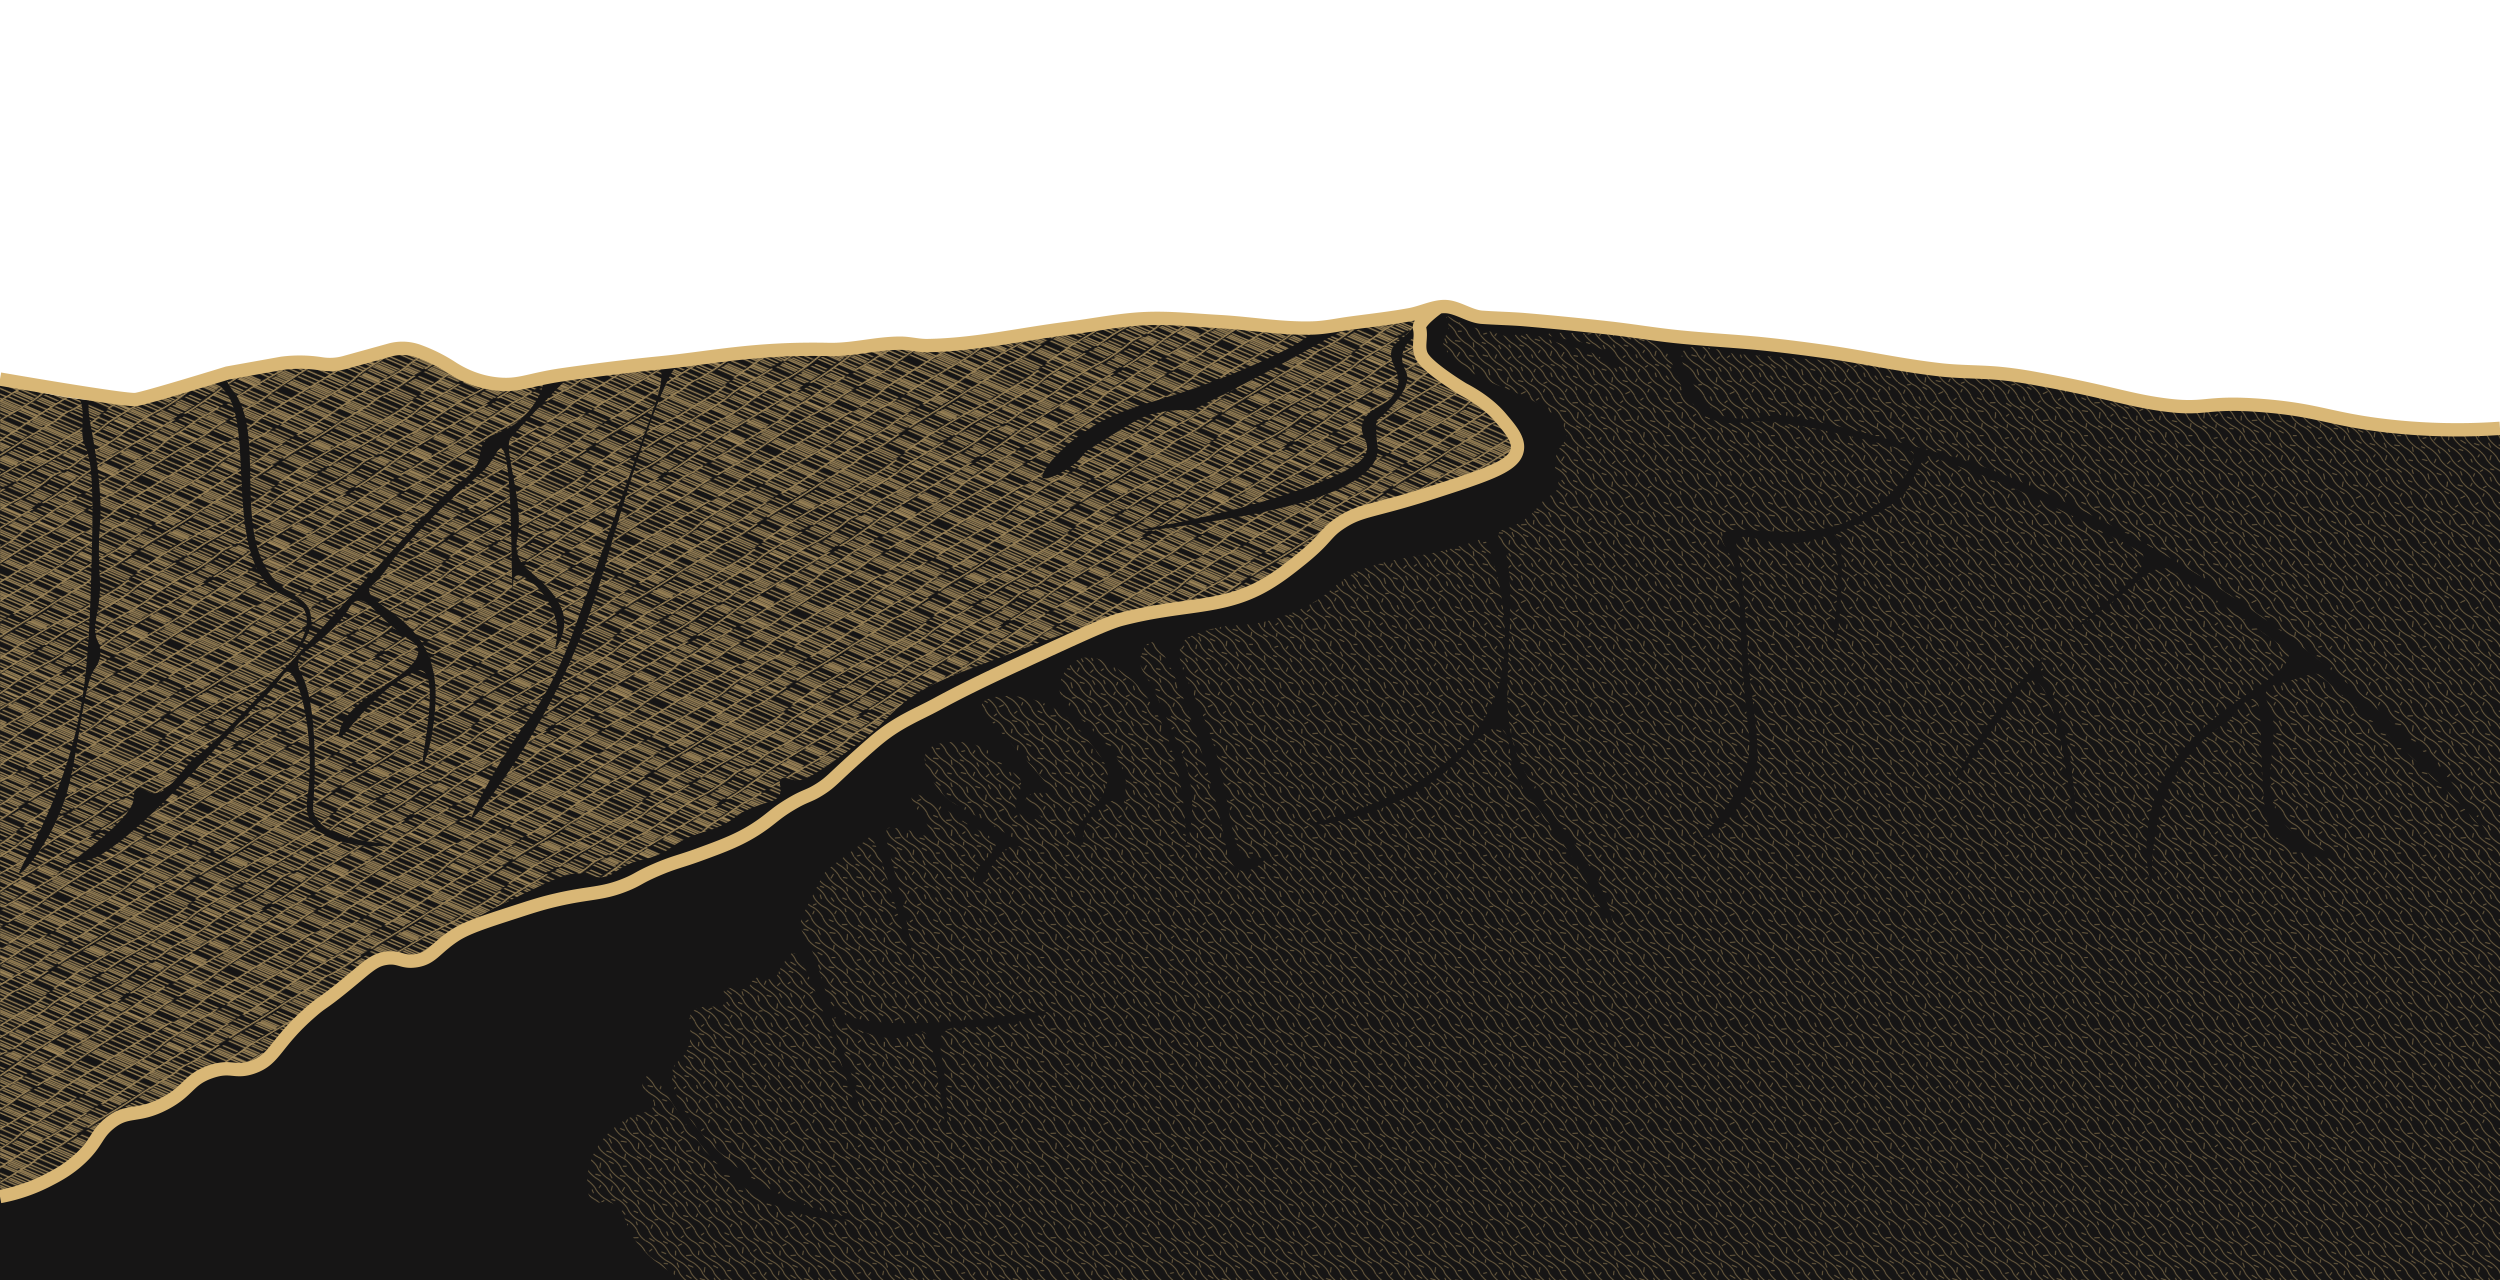 <svg xmlns="http://www.w3.org/2000/svg" width="3000" height="1536"><defs><clipPath id="a"><path class="a" d="M3000 1536H0V0h3000z"/></clipPath><clipPath id="d"><path class="a" d="M-3200 0h3000v1536h-3000z"/></clipPath><pattern id="b" data-name="New Pattern Swatch 4" width="166.82" height="166.82" patternTransform="matrix(.75 0 0 .75 23.13 474.89)" patternUnits="userSpaceOnUse"><path class="a" d="M0 0h166.82v166.82H0z"/><path d="M5.54 0a36.2 36.2 0 0 0 16.2 17.54C30.51 22 35.06 29.93 37.33 34.3c2.53 4.87 11.79 12.38 18.42 15.49S71 61.87 72.51 66.55 84.2 81 89.27 83.7s14.42 11.69 16.37 16 9 12.48 16.76 16.76 14.81 12.09 16.76 16.76 9.74 13.65 16.76 16.76c3.76 1.68 7.67 5 10.9 8.7M23.66 0a36.25 36.25 0 0 0 16.2 17.54C48.63 22 53.18 29.93 55.45 34.3 58 39.17 67.24 46.68 73.87 49.79s15.2 12.08 16.76 16.76S102.32 81 107.39 83.7s14.42 11.69 16.37 16 9 12.48 16.76 16.76 14.81 12.09 16.76 16.76c1.28 3.08 5.09 8 9.54 11.91m0-23.15a44.05 44.05 0 0 0-7.73-5.52c-7.79-4.28-14.81-12.47-16.75-16.76S131 86.43 126 83.7s-15.24-12.47-16.8-17.15-10.13-13.64-16.76-16.76S76.56 39.17 74 34.3c-2.25-4.37-6.79-12.3-15.56-16.76A36.15 36.15 0 0 1 42.24 0m18.57 0A36.2 36.2 0 0 0 77 17.54C85.78 22 90.33 29.93 92.6 34.3c2.54 4.87 11.79 12.38 18.42 15.49s15.2 12.08 16.76 16.76S139.47 81 144.54 83.7s14.42 11.69 16.37 16a33.67 33.67 0 0 0 5.91 8.09m0-21.58a29.27 29.27 0 0 0-3.7-2.49c-5.07-2.73-15.21-12.47-16.76-17.15s-10.14-13.64-16.77-16.76-15.88-10.64-18.41-15.51c-2.28-4.37-6.82-12.3-15.59-16.76A36.15 36.15 0 0 1 79.39 0m87.43 69.92a14 14 0 0 1-1.89-3.37c-1.56-4.68-10.13-13.64-16.76-16.76s-15.88-10.62-18.42-15.49c-2.27-4.37-6.82-12.28-15.59-16.76A36.25 36.25 0 0 1 98 0m68.86 49.83h-.07c-6.63-3.11-15.88-10.62-18.42-15.49-2.27-4.37-6.82-12.28-15.59-16.76A36.2 36.2 0 0 1 116.54 0m50.28 34.13c-2.3-4.4-6.84-12.16-15.5-16.59A36.22 36.22 0 0 1 135.11 0m31.71 15.74A36.55 36.55 0 0 1 153.69 0M0 158.66a42.08 42.08 0 0 1 5.69 8.16M0 145.11A29.59 29.59 0 0 0 7.22 150c6.52 2.9 13.46 10.76 16.59 16.86m18.58 0c-3.14-6.1-10.08-14-16.59-16.86-7.02-3.16-14.8-12.12-16.8-16.8-1.26-3-4.66-7.39-9-11.24m0-14.19a45.76 45.76 0 0 0 10.85 8.67c7.79 4.29 14.81 12.09 16.76 16.76s9.74 13.65 16.76 16.8c6.52 2.9 13.45 10.76 16.59 16.86m18.58 0c-3.14-6.1-10.08-14-16.59-16.86-7-3.11-14.82-12.08-16.77-16.76s-9-12.47-16.75-16.76S14.62 104 12.67 99.68C11.13 96.31 5 90 0 86.19m0-16.27c3.57 5 10.83 11.61 14.87 13.78 5.07 2.73 14.42 11.69 16.37 16s9 12.48 16.76 16.76 14.81 12.09 16.76 16.76 9.75 13.63 16.76 16.78c6.52 2.9 13.46 10.76 16.6 16.86M0 49.83C6.62 53 15.13 61.89 16.69 66.55S28.38 81 33.45 83.7s14.42 11.69 16.37 16 9 12.48 16.76 16.76 14.81 12.09 16.76 16.76 9.74 13.63 16.76 16.78c6.52 2.9 13.46 10.76 16.59 16.86M0 34.13l.09.17c2.53 4.87 11.79 12.38 18.41 15.49s15.2 12.08 16.76 16.76S47 81 52 83.7s14.42 11.69 16.37 16 9 12.48 16.76 16.76 14.87 12.07 16.78 16.74 9.75 13.65 16.76 16.76c6.52 2.9 13.46 10.76 16.6 16.86M0 15.74a32.42 32.42 0 0 0 3.07 1.8C11.84 22 16.39 29.93 18.66 34.3c2.53 4.87 11.79 12.38 18.42 15.49s15.2 12.09 16.76 16.76S65.53 81 70.6 83.7 85 95.4 87 99.68s9 12.48 16.76 16.76 14.81 12.09 16.76 16.76 9.74 13.64 16.76 16.76c6.52 2.9 13.46 10.76 16.59 16.86M35.59 20.26l-7.37-3.15m-2.75 16.63 7.37 3.16m15.47-5.08L48 39.54m20.17 15.33 8.24 3.68m10.36 17.84L95.28 79m-26 8.76-6.82-2m49.42 17.42 2.12-8.05m23.83 27.38-7.18-5.67m17.42 18.72 6.78 2.58M33.72 1.26l2.42 6.51M52.28 24l6-3.12m6.8 18.76 8.66-.53M35.83 52.9l-6.7-.61M94 66.64l1-8.42m14.79 17.34 3.65 7.5m16.15 21.23 4.13-7m-41.04 1.15L95.56 94m-39-82.6 4.55-3.51m47.28 47.84 7.6 4M64.94 71l8.6 5.27m10.93-37.39 1.06-7m40.54 47 8.77 1.06m14.16 22.7 6.88 1.27m-1.44 14 2.1 7M6 32.92l4.56-3.5m35.09 41.72 1.05-7M81.57 101l2.14 5.61m30.78 30.56-2.11-7M5.94 12.07 14.35 17m98 99.88 6.17 1.81M129.76 135l4.74 6.19m1.16 19.91 2.84-5.19m13.58-3.61 1.83 5.77m-57.63-36.69 4.66-2.94m-50.38-67.3 2.81 7.72M126.42 3.3l7.37 3.16m21.48 29.77.94-9.92m-28.8-2.5 9.48 1.38m10.24-13.75 8.66-.53M109 19.22l3.78 8m40.49 20.89 7 3.8M89 7.23l4.56-3.5m40.24 47 1.05-7m20.36 37.81 1.05 8.06m-70.57-71 8 1.89m37.09 43.23h6.08M60.4 142.55l8.07 2.11m-48.24 4.44-5.75.52m-11-47.87 8.42 2.1m48.79 2.09 4.3-3.09m-52.21 21.66 2.11 9.49m49.91 30 7.49-3.66M46.35 157l-7-4.13m11.81-24.57-4-6.94M29.07 86l3.31 6.15m-9.67-20.77 3.58-4.91M7.39 51.35l.91-5.75m14.82 61.74 2.7-6.38M48 90.09l-2.66-4.82M43.77 109l4.85-4.58m35 35.23L81 144.93m-13.61-17.52-2.31-6.69m-22 24.92 1.18-8.31m56.58 9.95 5.72-2.45M8.8 163.59l2.4-6.31M2.12 81.46l6.16 2.31m2-16.83-5.88 1.4m22.48 55.79 7.56 2.28m51 2.89 2.31-5.19m16.68-84.41 8.07 2.1m-12 119.69 2.31-5.2" style="stroke-width:1.42px;stroke-miterlimit:11.34;stroke:#d9b776;fill:none"/></pattern><pattern id="c" data-name="New Pattern Swatch 3" width="184.94" height="184.93" patternTransform="matrix(.92 -.58 1.11 .48 109.64 184.71)" patternUnits="userSpaceOnUse"><path class="a" d="M0 0h184.94v184.93H0z"/><path d="M127.32 173c7.46.12 19.94 1 24 1.34 5.1.43 14-.42 21.26-.85m-49.73-.49c1-.09 2.59-.1 4.47-.07M134.46 7.4c3.84-.22 8.86-.33 14.12-.38m-24 1.69c1.47-.2 2.77-.41 3.81-.66a42.21 42.21 0 0 1 6.08-.65m-9.89 1.31c-8.74 1.15-23.53 1.47-26.8 1.47M148.58 7h16m5.67 0 5.53.08M164.59 7c2.06 0 4 0 5.67.06m14.67.16h-9.18m-29.51 19c2.56-.05 5.58-.07 8.84 0m-8.84 0c-2.84.06-5.1.14-6.42.14m20.07.05c7.42.37 14 .74 15.11.8m-19.92-1c1.27 0 2.56.08 3.87.14l.94.05m15.11.8h.16c3 .08 6.26.21 9.73.35m-14.3 20.33c-3-.06-7-.06-11.21.16-8.08.42-20.41-.43-25.09 0m50.6-.49c-3.65.14-7 .31-9.74.49 0 0-1.79-.1-4.56-.16m14.3 15.19c-3.27-.07-7.3-.32-10.59-.57 0 0-24.7.85-37.88.42-4.42-.14-9.6-.29-14.73-.38m-23.54.38c3.39-.57 13.37-.57 23.54-.38M66.6 84.85c3-.42 17.33-.47 26.69-1.32s30.41.63 45.29 1c2 .06 4 .16 6.18.29m0 0 2.55.17m0 0c9.65.7 19.84 1.92 24.81 2.54m11.2.59h-5.53m-5.67-.55 2.26.3m3.41.25c-1 0-1.9-.07-2.59-.14l-.81-.11m10.54.27h-1.61m-70.25 11.75c3-.42 12.76-.42 17.43-.85s17.44.43 24.67.85 21.73.85 21.73.85a77.21 77.21 0 0 1 8 0m0 35.38c-3 0-5.44-.06-7.18-.06 0 0-15.35 0-25.13.86s-25.09 1.7-34.44 2.12-14.89-.42-17.44 0m75.48 17 5.52.18m0 0 3.19.14m-12.12-.55a84.23 84.23 0 0 0-11.27-.23c-4.67.43-20.83-1.27-23-.85m37.63 1.31h-1s-.95-.09-2.39-.2m.83 17.21c3.17-.21 7-.39 11.29-.55m-30.19-52.6H162c3 0 12.38-1.28 12.38-1.28a105.41 105.41 0 0 1 10.58.23m-115-110L63 8.68M21.65 7.61c14.64.27 29.94.63 35.3.87 1.82.07 3.87.14 6 .2m15.86.42a85.61 85.61 0 0 1 9.19.65m-18.07-.9c3.09.07 6.16.15 8.93.25M12.3 7.43l9.35.17M0 7.26c3 0 6.46.08 10.21.14m2.12 0H10.2m116.48 18.08c-5.15 0-10.31.74-16.5-.19m-89.63 3.07c-6.91-.21-14.07-.55-20.58-.83m103.41-2.88a33.27 33.27 0 0 1 5.44.41l1.36.23m-89.63 3.07c10.53.31 20.47.31 26.62-.75 12.33-2.13 17-2.55 27.21-2.13 8.09.34 20.72-.93 29-.83M0 47.53c22-.87 56.55-1 64.2.06.68.1 1.39.19 2.14.27m48.89-.27c-2.55-.42-16.16-.42-20.84.43-4.32.79-18.82.84-28-.16m-36 14.86c-1.81.23-4 .46-6.74.61-8.08.42-15.95-.85-18.5-.43a33.07 33.07 0 0 1-5.1.15m84.19-.15c-17.86.85-31.89 1.27-41.25-.42-5.32-1-7.77-.37-12.6.24M50.44 87.3a115.13 115.13 0 0 1-13.68 1.13m-18.7-.34 2.26.09M15.58 88l2.48.08m34.06-1-1.68.26m-13.68 1.09c-3 .08-6 .06-8.71 0m0 0c-2.78-.06-5.38-.16-7.73-.25M0 88.15C4.4 88.1 9.39 88 13.58 88h2m82.19 11.89c-9.54 0-27.34-.78-39.89-.89m0 0a89.6 89.6 0 0 0-12.88.47c-6.8 1.27-11.48 1.7-25.51 1.7-2.26 0-4.38 0-6.37-.06m-3-.07c-3.95-.1-7.31-.23-10.15-.33m13.19.4-3-.07M.84 136.1l4.11.06m58.81 1.37c9.25.24 20.19.38 24.23 1.05m-80.71-2.39H4.95m58.81 1.37-3.61-.1m-52.87-1.27c17.36.26 42.48.81 49.67 1.12l3.2.12M44.62 156.8q1.37-.15 2.55-.36c9.25-1.59 14.2-2.23 20.41-2.27m-23 2.63c-10.75 1.2-29.44.2-44.58-.43m67.61-2.2c2.06 0 4.26 0 6.8.15 10.2.42 27.64-1.7 34.44-.43s12.33.43 17.86.43m-24.87 18.06c1.5 0 3-.06 4.46-.06m-4.46.06a68.58 68.58 0 0 0-9 .65c-4.68.85-21.26.85-30.19-.43-7.48-1.07-40.59-.94-62.65-.13m106.3-.15a68.71 68.71 0 0 1 7.37.28m-40.1-54.36h2.34m67.61-.21c-3.1-.58-5-.64-14.26.55-13.18 1.7-31 1.7-39.12.43a61.92 61.92 0 0 0-6.29-.53m-63.27 1.72c1.19 0 2.28.08 3.23.08A156.85 156.85 0 0 0 44.62 119c4.2-.53 17.47-.89 28.92-.79m75.25.79c-2.43-.39-4-.73-5.3-1m-122.94 2.22C14.92 120 7 119.25 0 118.84m75.91-.58c1.7 0 3.35.07 4.89.12m0 0c1.07 0 2.09.07 3 .12m-76 66.43v-10.8m-4.68 10.8v-10.58m7 10.58v-10.8m2.13 10.8v-11m2.77 11v-11m59.31 11v-9.73m2.34 9.73v-9.31m2.13 9.31v-9.52m2.76 9.52v-9.52m-60 9.52v-11m5.18 11v-11.22m6.94 11.22v-11.22m87.6 11.22V175m8 10v-10.23m2.84 10.16v-10.65M117 184.93v-10.16m-6.45 10.16v-10.58M146 184.93v-10.08m-6.18 10.08v-10.29m-2.93 10.29v-10.5m-2.45 10.5v-11.14m17.94 11.14v-9.65m5 9.65v-9.65m-8.86 9.65v-9.86m-78.66 9.86v-9.73m30.4 9.73v-10.58m2.33 10.58v-10.8m2.13 10.8v-10.8m2.77 10.8v-10.58M56 139.21v14.9m1.87-14.47v14.68m2.42 0v-15.11m-9.73.21v14.69m17-14.26v14.32m0 .15v-.15m-5.11-.63v-14.47m24.45 45.86v-9.52m8.93 9.52v-10.37m74.41 10.37v-9.52m5.53 9.52V175M5.29 156.44v-17.61m5.17 17.4v-17.4M21.6 156v-19.09m-1.87 17.62v-16.77m-2.33 18.47v-17.4m27.22 18v-.07m.8 0v-19.04m-5.27 18.93v-18.72m-6.23 17.94v-16.76M26.48 155v-16.74m-2.63 17.19v-16.77m149.61-.84v17.41m2-17.94v17.52m-3.56-17v17.41m9.92-18v16.77m-2.19-15.92v16.81m-1.92-16.49v16.77m-134.8 1.69v-19.36m124 47.42v-9.1m-71-23v-11.57m8 11.36v-13.27m-12.38 13.27v-11.78m-6.45 11.35v-10.72m35.43 12.21v-13m-2.26 12.76v-12.66m-4.89 12.47v-12.33m-3 12.12v-12.33M108 152.62v-12.34m18.92 13.83v-15.36m5 15.36v-15.29m-8.85 15.07v-12.55M74.8 152.19V139m2.34 13v-12.79M79.27 152v-12.58M82 152.19V139m-11.66 13.4v-13.19m74.41-.67v14.71m5.53-14.63v14.21m-8.93-14.43v15.28m-2.27-15.2v15.41m21-15.35v14.71m5.52-14.63v14.21m-8.93-14.43v15.28m-2.26-15.2v15.41m10.2 31v-8.88M7.84 0v7.24M3.16 0v7.24m7 .16V0m2.13 7.43v.22M12.3 0v7.44M15.07 0v7.24M74.38 0v8.73M76.72 0v9m2.13.21V9.1m0-9.13V9.1M81.61 0v8.73m-60-1.07V7.6m0-7.63V7.6M26.83 0v7.66M41.21 0v7.66M54.53 0v7.88M46.32 0v8.09M52 0v7.88M33.77 0v7.66M61 0v8.51M121.37 0v8.73m8-8.76v6.84M132.21 0v6.32M117 0v8.3M110.59 0v9M146 0v6.39M139.84 0v6.46M136.91 0v6.6m-2.45 1.06V7.4m0-7.43V7.4M152.4 0v6.39m5-6.42v6.49M148.58 0v7M69.92 0v8.85m0 .09v-.09M100.32 0v9.58M102.65 0v9.79M104.78 0v10m2.77-10v9.58M86.92 0v9.36M95.85 0v9.79M170.26 0v7.08m0 0v.09m5.53 0v.07m0-7.27v7.19M57.71 0v7m-16.5 177.9v-11.15m13.32 11.18v-11.82m-8.21 11.82v-11.4m5.68 11.4v-11.61m9 11.61v-10.54m-3.28 10.54v-12.46M166.86 0v7m-2.27-7v7m0 .07V7M6.57 63.88V86.8m-4.67 0V64.09m7-.21V87M11 63.66v23.57m2.8-23.56V86.8m59.32-3.41V65.92m2.34 17.69V66.35m2.12 17.47V66.14m2.77 17.25V66.14m-58-2.47v22.58m5.18-22.8v22.8m14.38-21.82v21.82m11.78-22v21.66M47 64.22v22.45M50.72 64v21.48m-16.25-23v23.77m25.25-21.18v20.07m60.38-3.7V65.71m8-.21v17m2.84-17.5v17m-15.16-1V65.5m-6.45 16.15V65.07M144.76 85v-.1m0 0V65.58m-5.33.64V83m-2.35-17.59v16.76M135 66v17.1m-1.8-18.58v18.79M151.14 66v19m5-19v19m-8.86 0V65.79m0 19.82V85m-78.63-1.4V65.92m30.4 16.36V65.07m2.34 17.43V64.86m2.13 17.85V64.86m2.76 17.42V65.07M54.75 28v17.81m2.51-17.41V46M59 28v18m-9.69-15.85v14.68m17 3V48m0-20.34v20.2m-5.1-20v17.4m24.45 36.81V66.14m8.93 16.36V65.28m74.41-1.1v21.57m5.53-22v24M56.24 64.86v20.49M4 29.55v17.62m5.2-17.62V47m9.49-17.4V47m1.86-19.32v.73m0 18.38V28.36m-4.41 1.19V47m28-16.55v16.16m-5.27-16V46.4m-6.22-16.57V46.6M26.06 29v16.75m-2.19-15.92V46.6M175 47.72V27.18m0-.52v.52m-2.3 20.11V28.57m-2.11 19.36v-.07m0-19.29v19.29M180.55 28v18.73m-2.2.85V28.85m-136.7 1.34v16.42m124 18v21m-71-58.52v20.38m8-21.32v20.13M90.27 26.66v20.6m-6.45-20v19.57m35.43-20.3v20.81m-2.25-.21V26.61m-2.48.06v20.46m-5.45-20.6V46.7m-2.34-.42V27.09m18.92 19.7V27.51m5 19.28v-19.2m-8.86 20V27.17m-48.26-.38v20M75.88 27v19.62M78 27.21v19.41m2.76-19.83v20M69.08 27v19.07m74.41.85V27.31M149 46.49v-19.1m-8.92 20V27.17m-2.27.07v20.31m21-.63V27.31m5.53.08v19.1m-8.93.85V27.17m-2.26 20.38V27.24m-98.4 90.24v-16.84m1.66 16.63v-16.63M59 117.7v-17.06m-9.73 17.83v-17.62m17 16.85v-16.43m-5.1 15.65v-16.43M4 118.85v-16.64m5.18 0v16.42m11.35 1.75v-.16m0-18v18m-2.29-1.59v-15.79m-2.12 15.79v-16.42m28 16.08v-16.21m-5.27 16v-15.79m-6.24 16v-16.78m-6.59 17.88v-17.75m-2.19 18.6v-17.75M175 118.42v-17.15m-2.51 15.67v-14.82m-1.9 16.51v-15.45m9.92-.56v14.81m-2.2.85v-14.81M41.65 118.29v-16.43m52.94 17.29V101.7m8 16.26v-17.19m-12.32 18.17v-17.66m-6.45-.34v17.56m35.43-17.35V119M117 101.22v17.59m-4.89-.21v-17.24m-3 17v-17.21m-2.4 16.85v-16.3m18.92.43v14.38m5-14.31v14.31m-8.86-14.72v17.44m-48.26-.72v-.27m0-17.82v17.82m2.34 0v-17.6m2.15.21v17.45m2.76.21v-.13m0 0v-18m-11.68 17.36v-17.1m74.41 17.41v-16.12m0 16.66v-.54m5.52.12V102m-8.92-.21v15.27m-2.27-15.2v15.41m21 2.31v-17.65m5.53 17.22V102m-8.93 17v-17.21m-2.26 17.44v-17.37m10.2-37v20.82m19.91-21.5v21.57m-3.4-21.15v21m-2.27-20.79v20.87M18.52 64.3v22.58m68 85.57v-17.83m2.27 17.9v-18.05M91 172.66V155m2.77 17.62v-18M82 172.45v-17.62m17 16.85v-16.43m-61.45 15.62v-12.73m4.37 12.52v-12.52m14.39 12.52v-14.47M65 172.4v-18.12m-3.59 18.12v-16.77m-34.93 15.66v-12.51m8.71 12.3v-13.23m-3.61 13.23v-11.87m17.29 11.45v-14.47m27.21 17.06v-18.17m-4.46 18v-17.79m2.76 18v-18.42m52.94 18.26V173m0-17.28V173m8 0v-16.29M123 155.26v17.66m-6.45-.43V155.9m34.37 17.31v-16.89m-1.73 16.47v-16.54m-2.41 16.32v-16.25m-2.07 17v-17.21m-5.27 16.81v-17.24m18.92 17.74v-17.31m5 17.32v-17.25m-9.84 17v-16.43M2.1 171v-13.24m16.65 13.35v-13m-2.27 12.79v-12.69M14 170.9v-12.62m-2.41 13.39v-12.34m-3 12.13v-12.34M6.21 171v-12.31m15.09 12.64v-12.55m85-4.38v17.92m0 .17v-.17m2.34 0V155.6m2.13 16.68v-16.47m2.76 16.68v-17.11m-11.72 17.32v-.32m0-17.76v17.76m74.4-16.33v-.14m0 16.67v-16.53m5.53-.07v.25m0 15.92v-15.92M172.81 173v-17.18m-2.26 17.44v-17.42M85.23 62.19V49.25m2.4 13V49.33M89.7 62.4V49.68m2.77 12.72V49.25m-11.7.22v12.72m17-.76V48.91M36.29 61.59v-13.7m4.37 13.49V48.87m14.39 14.47V47.89m8.71 15.23V47.93m-3.61 15.2V49.3m-34.94-1.75V63m8.72-1.19V47.59m-3.62.41v14.72m0 .06v-.06m17.3-1.34V46.91m27.21 2.81V63m-4.47-13.07v12.85m2.77-13.27V63m52.93-2.08V48.37m8 12.33V49.39m-12.32 13.27v-.14m0-14.58v14.58m-6.45-.28V49.56m35 11.44V49.29m-2.35 11.28V48.93m-2.41 11.43V49m-2.07 12.12V48.79m-5.28 11.92V48.37m18.92 12.84V48.79m5 12.42V48.86M152.29 61V49.43m-134.8-1.55v14.94M15.22 48v14.6M12.74 48v14.6m-2.41-13.53v11.36m-3-12.55v14.3M5 47.46v14.29m15-13.23V63m85-.8V48.06m2.34 14V49.25M109.47 62V49.47m2.77 12.76V49m-11.7 13.41V48.28M175 60.36V48.59m5.53 14.29V48.66m-8.93 12.13V48.45M169.28 61V48.52m-81.21-24V10.58m2.4 14V10.65m2.06 14.05V11m2.77-.42V24.7m-11.69-.21v-13.7m17 .42v12.51m-61.48 3.11V8.23m4.37 18.39V8.23m14.38 17.41V9.21m8.72 15.24V10.23M63 25.45V8.68M28.05 27.25V8.87M36.76 27V7.94M33.15 27V9.3m17.29 17.32V9.21m27.21 16.08V11m-4.46 14V11.25m2.76 14V10.83m52.94 14.34V8.71m8 0v17.23M124.57 8.28v.43m0 16.25V8.71m-6.45 3.15v13.65M152.7 7.94v17.87M150.76 8.3v17.51m-2.41-17.44V25.6m-2.07-17.45v18m0 0v.17M141 7.73v18.21m18.93-17.79v18.23m0 .07v-.07m5-18.16v18.23m-9.84-17.7v17.4M3.67 27V7.84m16.65.39v18.84M18.06 8.3v18.56M15.58 8.37v18.49M13.16 9.42v18.21m-3-.22V9.2M7.78 27V8.78m15.09 18.51V8.86m85 1.5v14.17m2.34-12.99v13.75m2.13-13.52V25.3m2.76-14v14.21m-11.72-14.93v14.07m0 .1v-.1m74.41 1V8m5.53 17.22V8m-8.94-.21V26m-2.26-18.12v18.35M85.23 136.81v-15.88m2.06 16.16V121m2.41 16v-15.64M92.47 137v-16.07m-11.7 15.88v-16.64m17 15.87v-12.51m-62.28 12.68v-14.68M40.66 136v-15.45M55.05 136v-16.43m8.71 18v-17.96m0 17.92v.21m-3.61 0v-.31m0-16.46v16.46m-34.94-2.75v-12.51m8.72 13.27v-14.21m-3.62 14.21v-13.83M47.61 136v-14.47m27.21 16.08v-18.17m-4.47 18v-17.79m2.77-.42v18.38m52.93-2.08V123m8 12.34v-15.25m-12.33 17.19v-14.72m-6.45 14.29v-14.63m34.59 12.12v-12m-1.94 12.85v-14.58m-2.4 14.39v-14.3m-2.07 15.07v-15.3m-5.28 14.85v-15.27m18.92 15.78v-14.38m5 14.38v-14.31m-9.83 14.09v-13.52m-134.8 12.4v-14m-2.27 13.74v-13.62m-2.48 13.67v-13.6m-2.41 14.37v-13.32m-3 15.06v-.6m0-15.65v15.65m-2.3.18v-.21m0 0v-16m15 14.55v-13.53m85 15.67v-14.17m2.34 14v-12.81m2.12 12.77v-14.51m2.77 14.72V121.7m-11.7 15.37v-14.18M175 135v-14.73m5.53 14.28v-14.21m-8.93 15.06v-14.29m-2.27 14.51v-14.44m-81.21-37v13.95m2.4-13.85V98.2m1.91-13.7v14.12m2.92-14.4v14.12M83.61 84.42v13.71m17-.77V84.85M39.13 98.51v-9.79m4.37 9.57v-9.57m14.38 10.55V99m0 0V86.76m8.72 11.32V84.85M63 86.21v12.85M28.05 88.43v12.46m0-12.51v.05m8.71 0v10.29m-3.61 1.96V88.81m17.29-1.51v11m0-11.52v.53m27.21-2.62v14.24m-4.46-14v13.79M76 84.46v14.47m52.94-.12V86.26m8 11.36V86.31M124.57 98.6V85.84m-6.45 13.31V85.49m35 13.19V87m-2.35 11.5V86.83m-2.2 10.92V86.39m-2.49 11.7V85.75M141 97.62V85.28m18.92 14.81V87.66m5 12.43V87.74m-9.84 11.15V87.32m-151.45 2v11.32m16.69-12.46v12.53m0-13v.45m-2.26-.37v.28m0 0v12.43m-2.48 0V88m0-.13V88m-2.42 13.1v.15m0-12.33v12.18m-3-12.38V101M7.78 88.29v12.34m15.09.29V88.37m85 9.8V84m4.47 1.41v13.53m2.76.21V85m-11.69 13.4V84.21m74.41 15V88.13m0 0v-.67m5.53.08v.63m0 10.64V88.17m-8.94 11.49V87.88m0 0v-.56m-2.26.26v-.19m0 12.48V87.58M.83 135.47v-16" style="stroke-width:1.7px;stroke-miterlimit:11.34;stroke:#d9b776;fill:none"/></pattern><style>.a{fill:none}</style></defs><g style="clip-path:url(#a)"><path d="M3000 514v1022H0V454.88c37.56 14.68 94.94 31.1 162.82 24.53 50.83-4.92 69.55-35.3 136.94-40.94 37-3.11 42.32 3.34 85.6-1.9 62.16-7.53 66.16-22.63 100-18.54 44.75 5.41 48.1 33.05 98.69 40.79 13.42 2.06 18.93 3.45 77.81-6.91 41.18-7.25 84.53-10.58 126.69-16.11 103.28-13.53 112.93-13.93 122.75-14.09 21.51-.35 46.24.45 83.43-2.35 32.1-2.42 43.73-3.67 43.73-3.67 22.28-2.4 28.07-3.85 42-3.87 17.6 0 18.42 2.6 36.8 2.79 10.49.11 22.42-.39 51.34-4 29.23-3.65 47.79-6.89 47.79-6.89 76.16-13.27 114.24-19.91 154.32-21.19 33.57-1.07 61.35 1.42 110 5.8 42.25 3.8 60.62 7.33 94.27 5.27 24.47-1.5 47.15-5.36 64.11-8.24 36.13-6.14 54.2-9.22 62.78-12 6.28-2 13.86-4.88 24.73-4.91 3.6 0 9.87.28 28.54 5.13 14.19 3.69 17.54 5.33 24.22 7.06 17.19 4.45 31.27 2.95 49.85 3 9.5 0 28.64 2.09 66.92 6.26 53.19 5.8 59.45 7.68 114.34 14 38.52 4.41 69 7.32 76.37 8 56.35 5.35 55.87 4 84.88 7.54 42 5.09 79.3 12.28 92.14 14.77 29.5 5.74 37.52 8.32 59.41 10.65 19.66 2.09 36.1 3.85 57.45 3.44 8.54-.16 13.37-.58 21.92.17 13.07 1.14 24.28 4.35 35.21 6 10.15 1.51 16.7 1.12 22.24 1.2 37.61.58 78.54 24.15 132 29.48 25.23 2.52 16.24-2.71 80.82-2.82 44.88-.07 64.19 2.43 76.1 4.38 26.62 4.37 36.93 9.37 61.15 15.74 3.27.86 7.13 1.85 11.76 2.91 28.59 6.57 75.3 10.41 91.7 11.56" style="fill:#161515"/><path d="M819.65 1536c-45.23-26.19-61-48.81-66.71-65.18-2.05-5.9-7-23-20.12-27.53-8.91-3.07-14.26 2.19-20.34-1.39-10.5-6.18-9.27-30.55-4-47.32 10-31.92 38.67-48.86 40.24-49.76 18.71-10.72 34.38-10.12 36-19.06 1.5-8.37-15.32-14.43-13.77-25.41.58-4.08 3.54-8.35 6.35-9.53 17.88-7.5 50.4 101 137.65 148.23 51.57 27.91 106.38 25.78 106.94 23.3.51-2.23-42.31-6.5-91.06-31.77-83-43-137.45-123.2-121.76-151.41 3.69-6.63 9.33-7 14.82-18 11-21.86-2.39-37.17 7.21-47.36 10.62-11.27 34.86-.91 39.38-10.87 2.62-5.78-4.27-12-1.06-15.89 4.31-5.21 17.9 4.5 27.53-2.11 5.14-3.53 3.29-7.69 8.47-10.59 7.92-4.44 15.22 3.58 23.3 0 4.78-2.12 3.59-6.28 10.58-16.94 4.23-6.44 8.59-13.09 11.65-13.77 18.76-4.13 77.9 197 80.47 196.24 1.08-.31-2.49-37.38-20.65-81.62-7.3-17.79-15.62-33.47-11.25-37 3.61-2.91 11.3 6.23 30.84 14.5 10.39 4.4 35.74 15.13 61.14 7.48 10.64-3.21 11-6.54 15.36-5.36 9.86 2.66 13.25 21.07 25.68 100.85 1 6.62 2.4 15.42 3.18 15.35 1.34-.12 1.68-26.68-1.33-55.58-3.9-37.58-10.4-49.68-2.36-59 7.24-8.43 19.27-6.48 38.1-6.88 50.27-1.06 87.07-17.55 86.82-19.06-.63-3.74-239.49 41.62-262.47-12.51-4-9.43-15.7-55.45-23.41-66.9a71.5 71.5 0 0 1-8.36-16.23 35.45 35.45 0 0 1-1.75-5.43c-1.45-7.56 1.92-13.35 10.26-29.94 2.9-5.77 1.76-3.62 5.78-11.65 10.5-21 12.37-23.89 15.9-27.17 1.35-1.25 4.54-3.7 10.93-8.61 2.07-1.59 2.8-2.13 9.24-7 11.65-8.77 7.85-5.94 13.41-10.11 7.22-5.42 9.11-6.79 12.44-9.66 4-3.46 4-3.77 4.49-3.86 11.8-2.08 46.89 148.45 50.84 147.63 1-.2.3-9.75-2.83-28.23-12.33-72.79-35.8-124.42-25.43-130.38.87-.5 3.61-.25 9.1.25a97.24 97.24 0 0 1 20 4.09c18.33 5.46 21.59 8.62 23.2 7.1 5.53-5.26-30.16-45.58-24.36-51.89 4.73-5.13 37.27 16.11 45.22 21.3 80.39 52.49-3.86-.83 43.14 26.4 8.32 4.82 11.25 6.35 12.23 10 3.75 14-29 28.12-25.41 45.53.75 3.69 3.18 7.76 5.82 7.94 4.63.31 6.64-11.5 16.41-26.47 6-9.25 13.31-20.38 24.36-22.24 10.1-1.69 18.58 5.23 19.06 4.24.67-1.41-5.12-6.08-29.44-20.8-53-32.06-64.19-33.34-78.21-50.85-2.84-3.55-24.26-30.28-15.18-45.88 7.72-13.26 33.67-11.89 40.24-11.65a68.93 68.93 0 0 1 28.59 7.42c12.23 6.38 12.33 12.32 32.82 27.52 7.29 5.41 8.57 5.66 10.06 8.48 6.66 12.62-9.5 25.9-4.24 37.58s28.65 13.47 30.18 10.06c1.6-3.57-20.78-12.75-18.9-22.11 1-5.17 9.11-8.55 15.62-8.94 15.08-.91 26.18 13.95 27.1 13 2.51-2.45-56.64-67.76-56.64-67.76-32.28-35.74-41.36-44.58-38-51.83 4.48-9.58 38.8-12.89 68.68-2.17s47 32.33 57.53 45.53c16.27 20.41 24.41 30.62 24.3 44.88-.25 34.17-46.35 56.86-38.35 73 1.67 3.36 6.42 7.92 8.4 7 1.69-.76.71-5.16.71-9.18 0-15.64 14.69-27.72 20.47-32.47 6.48-5.32 15.55-12.77 21.6-9.9s5.58 14.16 5.93 24c1.43 40.59 16.1 69 15.53 69.18s-14.12-29.61-15.53-69.18c-1.2-33.64 7.62-39.47 0-59.3-7-18.3-22.61-34.28-34.2-46.18-5.2-5.34-9.8-9.5-19.62-19.91-20.55-21.8-22-26.38-22.42-29.2-2-14.64 8.18-31.34 21.18-38.12 20.9-10.89 47 9.5 58.24 18 12.19 9.23 36.61 31.23 55.18 90.59 19.79 63.25 15.27 112.4 17.17 112.35s17.52-53.86-4.8-107.35c-15.14-36.29-31.8-76.19-45.32-96.65-1.31-2-5.67-8.44-5.21-16.79.52-9.47 7.23-21.2 13.08-21.56 22.83-1.38 75 167.89 88.84 240.24 1.57 8.22 5.48 30.1 18.35 33.88s31.14-11.93 29.65-15.53c-1-2.41-10.09 2.37-18.36.71-25.12-5.07-20.82-65.32-43.78-137.42-21.39-67.19-52.5-100.84-36-122.35 4.76-6.19 13-8.8 29.48-14 28.37-9 39.5-2.53 74.26-11.55a207.72 207.72 0 0 0 26.35-8.89c59.37-24.18 44.58-42.19 105.75-59.29 34.44-9.63 52-7.53 103.72-23.3 18.37-5.6 18.61-7.94 21.41-7 3.45 1.15 46.34 108.32 11.07 194.49-48.29 118-222 145-220.28 149.11 1.41 3.37 118.49-10.69 184.7-84.29 9.27-10.3 30.76-36.46 44.36-31.15 9.09 3.54 9.62 19.16 11.77 32.66 7.56 47.47 33 49.35 86.53 143.49 18.9 33.25 33.52 63.26 36.53 61.94 2-.88-2.38-15-4.16-20.72a216.91 216.91 0 0 0-23.37-51.28c-45.3-68.52-70.46-91.68-86.33-131.3-15-37.56-13.77-70.84-11.58-127.88 1.14-29.69 6.91-106.62-8.3-129.36-1-1.46-5.59-8-3.31-12.48 2.4-4.68 10.62-3.57 24.06-11.6l1.33-.7c19.89-12.35 19.53-18.5 29.07-26.88 4.47-3.92 7.53-5.32 10.23-7.28 16.89-12.32-3.76-25.07 4.82-48.18 4.37-11.78 11.25-12.54 11.19-22.23-.07-10.65-8.43-19.26-17.29-26.47-36.21-29.51-73.89-30.07-109.82-58.77-8.41-6.71-25.75-20.91-18.82-32.29 1.33-2.18 4.35-5.57 4.94-10.91.92-8.4-5-13.73-2.39-14.5 2.86-.84 9.17 5.57 25.42 11.38 8.82 3.15 9.38 2.13 26.44 6.88 18.34 5.11 29.16 9.49 31.52 8.21 1.17-.63-2.51-2.5-1-4 1.8-1.78 9.35-1.42 11.19-1.33 16.14.78 28.19 7 45.76 12.71 17.9 5.83 17.38 3.31 29.16 7.77 25.14 9.52 30.23 22 35.92 21.08 4-.68 4.9-7.49.51-12.7-2-2.39-4.87-4.15-10.77-6.83-5.6-2.56-30.82-14-51.77-15.67a81.73 81.73 0 0 1-13.22-2.39c-1.35-.36-8.09-2.18-7.63-3.44.7-1.87 17.11-1.7 20.83-1.66 47.31.49 81.44.76 104.38 11 33.61 15 17.21 39.64 54.27 80.14 4.33 4.73 10.75 11.17 24.08 14.84 19.76 5.46 34.6-.71 62.36.52 6.91.3 14.68 1.65 30.23 4.13 16.59 2.66 30.59 5.54 38.36 7.15 6.77 1.4 12.61 2.68 16 3.43 4.37 1 12.65 2.81 23.1 5.28 6.57 1.55 17.47 4.14 31.74 7.86 30.37 7.91 31.73 7.34 32.82 9 6.52 9.88-21.68 56.91-71.27 79.85-71.33 33-150.13-.87-157.68 20.22-1.79 5 1.71 9.5 5.92 17.19 14.81 27.09 14 49.37 16.24 99.53 5.57 127.85 16.77 127 6.35 160.24-17 54.14-55 82.73-51.89 85.41s43.93-24.41 60.71-69.88c8.56-23.19 5.05-51.11-2.3-106-7.63-56.9-5-115.29-17.26-171.37-.56-2.55-1.63-7.17.85-10.62 8.28-11.5 40.16 12 82.6 2.64 14.86-3.29 17.09-7.53 23.06-5.28 29.19 11 4.11 122.64 10.73 123.78s12.39-112.71 5.11-120.9c-.11-.11-5.59-6.25-5.59-6.25s21.42-9 43.62-20.82a200.68 200.68 0 0 0 18.35-10.59c9.48-6.28 15.8-10.47 21.88-17.65 3.48-4.12 7.26-11.22 14.82-25.41 7.44-14 8.67-17.37 12.85-19.08 7.27-3 14.49 4.35 23.15 7.08 30.89 9.74 67.46 25.38 77.94 29.91 11.41 4.94 19.68 8.75 27.91 12.54 41.28 19 71.13 34.9 80.56 40 31.92 17.12 48.25 25.07 49.12 27.62 11.15 32.62-84.43 69.71-168.29 179.55-37.62 49.28-58.58 94.45-58.06 94.77s23.22-30.87 62.82-87.35c20.78-29.64 24.66-35.53 30.94-35.27 33.34 1.39 47.63 172.88 51.12 172.38 2.86-.4-1.31-116.25-36.16-173.54a28.65 28.65 0 0 1-4.21-10.21c-5.34-28.35 39.87-42.67 114-106.36 8.59-7.39 21.12-18.49 36.32-16.85 8.82.95 10.79 6.38 35.91 22.55 7.65 4.93 19.62 12.73 34.18 22.59 8.74 5.92 20.4 13.83 35.47 24.65 26.48 19 39.86 28.33 40.46 30.15 10.74 32.48-116.95 66.16-157.63 168.91-22.71 57.32-8 110-6.36 110.11 2.06.11-7.92-84.32 41.38-149.86a184.19 184.19 0 0 1 51.8-46.37c6.19-9 20.88-28.85 29.82-25.68 6.92 2.45 7.32 17.64 7.59 27.09 3 107.49 6.21 118.89 11.47 127.83 21 35.67 78.9 39.32 81 34.52s-57.07-14.22-74.86-58.72c-16.19-40.48 8.4-93.86-7-122.69-1.37-2.56-6.53-11.42-3.13-18.32 2.61-5.26 9-6.87 15.13-8.5 40.11-10.61 37.8-13.05 44.29-11.94 6.76 1.15 5.64 3.83 38.35 31.69 10.26 8.74 21 18 33.7 29.49 14.1 12.66 24.73 22.46 32.31 29.48 12.27 11.38 21.55 20.19 28.33 26.63 13.72 13 20.58 19.56 26.31 25.24 30 29.67 45.56 51.59 46.59 50.82s-17.3-31.08-43.41-63.53c-17.15-21.31-44.05-49.08-117.2-111.73-42.4-36.31-81.37-65.65-113.62-88.39a1555.64 1555.64 0 0 0-184.34-111.35c-43.31-22.27-116.66-60-188.37-80.29-5.69-1.62-27.79-7.55-72-19.42-36.63-9.83-51.49-13.75-72.71-18.35-37.61-8.15-56.42-12.22-64.86-10.65-7.6 1.43-33.72 7.17-56.94 2.12-4.47-1-17.56-4.39-34.43-31.3-14.21-22.67-28.23-45-11.73-51.37 3.27-1.25 16.16-5.11 54.29 7 127.42 9.18 172.94 12.08 177.41 12 4.64-.07 8.53-.22 15.39-.19 65.72.29 130.22 12.09 130.22 12.09 21.49 3.35 55.49 8.94 97.22 17.1 63.52 12.42 78.83 17.88 113.29 22 61 7.27 60.21-4.19 124.17 0 74.34 4.91 90.31 21.37 168.24 27A604.3 604.3 0 0 0 3000 514v1022z" style="opacity:.5;fill:url(#b)"/><path d="M971.5 419.17c6.8 0 17.91-.2 31.5-1.06 36.25-2.29 49.49-6.92 77.44-6.29 16.48.37 15 2.05 32.36 2.89 28.62 1.38 50.5-2.31 77.12-7 82.9-14.46 83.14-15.6 104.93-18.49a731.39 731.39 0 0 1 90.5-6.09c74.84-.85 134 7.21 143.5 8.65 2.74.42 8.55 1.38 17 2.19 19.89 1.91 26.38.3 28.36 1.87 4 3.2-14.44 18.75-80.92 46.91-101.41 42.95-136.07 39.71-185.17 71-41.25 26.26-62.65 57.76-56.26 60l.21.06c7.16 1.73 21.49-6.78 26.23-9.59 7-4.14 16.91-11.21 24.4-22.23 11.68-7.42 25.31-16 40.68-25.42 20.52-12.61 27.4-16.54 39.32-19.76 18-4.86 36.1-5.1 48.13-4.59 34.66-17.48 52-26.23 66.54-33.83 35.69-18.64 65.11-34.84 87-47.17 24.56-14.71 48.58-23.62 65.34-29.12 11.57-3.79 43.16-13.27 52.13-8.78 4.67 2.34 1.61 7.66-2 13.81-7 11.74-17.68 19.09-21.87 22.5-25.37 20.72 15 38.14-6.44 65.3-12 15.19-28.1 14.07-35.25 29.64s5.91 22.65 4.07 35.3c-1.47 10.13-12.51 24-81.35 48-97.26 33.91-190.29 46.38-189.14 48.35.5.87 19.22-.48 50.84-5.29 75.94-11.57 198.13-30.18 227.78-75.53a25.63 25.63 0 0 0 3.62-7.58 34 34 0 0 0 .77-14.55c-1-5.89-1.77-14.59-1.34-28.08 37.9-32.5 40.46-50.29 35.09-60.62-1.17-2.25-6.28-11-3-22 2.56-8.74 10.09-17.81 14.74-17.47s2.09 9.42 7.38 21.07c2.87 6.32 8.51 14.43 43.65 38.77 33 22.85 34.73 20.08 45.17 29.57 12.88 11.72 33.74 30.7 25 49.56-9.41 20.21-51.73 32.73-136.36 57.76-39.39 11.65-53.42 13.82-73.12 24.83-27.76 15.51-24 24.7-48.81 44.47-29.91 23.89-68.14 36.71-94.46 45.53a349.82 349.82 0 0 1-34.23 9.75c-41.21 9.36-69.53 14-86.89 16.72-43.72 6.91-84.11 22.33-164.87 53.18-33.94 13-51.22 19.61-67.06 28.23-38.44 20.92-45.07 35.45-70.07 56.88-4.9 4.2-12.16 9.47-26.64 20.06-46 33.66-55.36 36.34-64.23 34.59-6.06-1.19-12.09-4.48-15.53-1.41-4.07 3.62 1.43 10.77-1.42 18.35-3.65 9.76-16.82 8.79-38.11 18.36-16.34 7.34-13.19 10-31.77 19.06s-20.87 6-40.23 14.82c-21.95 10-20.07 14.54-39.53 21.88-15.61 5.89-18.67 3.69-33.18 10.59-15.09 7.18-15.85 11.49-26.12 14.12-14.68 3.75-18.18-3.79-35.68-3.63-11.44.11-25.13 6.43-52 19-12.78 6-23.16 11.28-30.18 14.93a297.63 297.63 0 0 0-61.41 36.53c-21.14 16.41-28.31 26.8-48 34.06-22.81 8.4-29.6.49-51.88 4.94-28.76 5.74-49.2 27.46-90.07 70.89-32.76 34.82-34.85 44.22-54.29 51.93-24.06 9.55-31.57-.61-60.17 9.57-25.16 8.95-26.11 19.22-59.47 37-29.88 15.94-30.8 8.61-52.59 21.18-37.94 21.88-38 45.73-73.41 67.76-11.72 7.29-30.29 16.22-57.65 19.77v-981c29.51 8.15 51.61 9.81 66.82 9.7 6.24 0 14.6-.4 21.54 5 12.43 9.7 10.91 30.62 10.51 38-2.51 46.07 14.44 2.73 11.63 134.86-2.84 133.45-6 200.12-31.89 278.24-25.27 76.17-58.63 126-55.55 127.64s40.81-39.09 57.74-99.4c13.52-48.08 18.89-127.08 32.72-146.41a31.41 31.41 0 0 0 3.2-34c-7.25-16.26 1.23-26.63 3-58.93.68-12.79-.5-11.7-1-36-.81-39.86 2.38-42.44 1.67-68.43-.81-29.49-5.42-60.28-9.88-84.7-3.32-18.15-8.39-41.48.9-47.16 3-1.83 6.18-1 14 .49 12.36 2.39 25.06 2.88 37.32 5.73 23.65 5.5 54.44-7.82 72.05-19.15 2.52-1.63 6.93-4.66 13-4.61 12.59.1 21.85 13.45 25.09 18.11 30.2 43.49-1.52 188.58 53.65 232.24 16.16 12.79 34.74 12.88 40.23 30.35 7.9 25.1-21.39 53.73-20.47 54.35s32.14-27.49 26.12-54.35c-4-17.75-20.87-20.14-37.54-35.16C275 647.16 321.5 523 280.19 469.65c-2.44-3.16-11.47-14.16-7.95-21.31 2.26-4.6 8.75-5.66 37.39-7.27 19-1.06 29.07-1.48 43.71-2.16 8-.37 17.94-1 32-2.34 68.6-6.44 74.29-13.71 104.46-12.4 57.27 2.5 55.27 29.48 112.73 37.06a134 134 0 0 0 28.27 1.16c14.81-1.14 19-4.58 20.17-3.33 3.17 3.33-9.48 35-37.15 52.57-16.49 10.47-25.57 7.81-33 19.48-6.5 10.28-3.1 18.08-11.35 30.83a55 55 0 0 1-17.77 16.82c-12.9 8.34-32.94 29.07-118.58 123.35-52.66 58-110.67 122.34-155.65 167.65-49.29 49.65-37 30.12-52.72 48.77-13 15.42-27.41 35.86-41.87 33.11-7.36-1.4-12.66-8.43-17.65-6-4.84 2.36-4.77 11.42-4.91 13.5-1.82 27.77-104.31 96.4-104.85 95.56-.18-.28 10.67-8.31 23.74-14.24a110 110 0 0 1 25.32-8c43.51-8.92 157.31-138.27 189.88-173 21.55-22.94 25.95-24 39.88-42.09 6.73-8.73 8.2-11.7 11-11.47 13.71 1.22 33.22 78.1 24.1 147.81-1.16 8.87-2.93 18.77 2.07 29.38 14.63 31 70.37 32.25 78.66 32.43 9.13.2 12.61-.7 12.7-1.58.45-4.07-70.43-3-85.37-36-3.12-6.9-1.59-10.4-.57-28.07 1.72-30.06 2.38-108.72-15.07-140.51-1.35-2.48-5.36-9.3-3.59-16.82s7.89-10.5 16-16.45C379 772.56 403 754.9 418 731.4c3-4.74 5.49-9.38 10.54-10.58 8.43-2 17.22 7.21 21.91 12 38.55 39.26 51.33 36.18 51.55 48 .55 29.67-80.82 53.39-93.53 93.18-.65 2-3 9.44-1.06 10.58 2.83 1.66 12.06-11.9 28.94-30.35 21.72-23.74 36.39-34 46.94-40.23 12.56-7.36 18.83-11 23.3-9.18 21.87 9.11-2.93 110.76 1.06 111.53 1.83.35 9.23-20.58 12.35-45.88 3-24.28 7.26-60.75-10.24-93.18-23.39-43.37-71.41-54.59-66.4-71.37.6-2 1.58-1.57 7.87-8a145.08 145.08 0 0 0 18.65-23.71c6.54-9.76 17.54-21.1 39.53-43.76 60.36-62.22 69.48-57.34 85.41-85.42 1.92-3.37 4-7.28 6.33-7 15 1.53 11.67 168.34 14.14 168.34.69 0-1.25-12.75 4.11-15.45 10.65-5.35 48.84 29.54 49.36 65.74.16 11-3.18 20.37-2.11 20.65 1.49.38 12.27-16.88 10.06-35.47-2.74-23-24.64-42.17-36.38-52.45-7.56-6.63-14.91-11.69-18.52-22.22-3.43-10-1.43-18.85-.69-22.74 8-42.1-18.38-107.89-8.11-119.28l5.55-6.06s4.08-4.44 7.79-8.45c6.28-6.79 18-19.18 22.12-23.45 20.85-21.61 31-32.94 40.79-37.29 17.24-7.7 21.58-2 63.59-9.8 23.64-4.41 31-7.85 36.48-3.19 11.19 9.45-2.3 46.09-4.81 52.76 0 0-1.44 3.85-95.11 264.35-6.41 17.7-18.41 52.19-43.76 92.45-9.61 15.23-11.42 15.9-24.26 35.07-31.14 46.51-57.59 98-54.8 99.75 3.41 2.12 57-66.14 100.23-151.06 36.43-71.59 54.22-133 65.62-173 0 0 62.73-220.45 85.52-222.81.45-.05 6.71-.61 15.7-1.58 2-.22 7.05-.77 13.58-1.57 3-.36 13.9-1.7 28.65-3.86 2.54-.37 7.68-1.13 14.24-2.17 8.27-1.3 15.43-2.5 21.18-3.5" style="opacity:.7;fill:url(#c)"/><path d="M0 454.88S150.65 481 162.82 479.41s110.12-31.77 110.12-31.77l65.46-11.72a167.5 167.5 0 0 1 47 .65 66.6 66.6 0 0 0 28-1.48L467.93 420a56.36 56.36 0 0 1 33.94 1.26A194.35 194.35 0 0 1 542 441.18c15.74 10.18 35.91 18.81 60.56 20.05 22.53 1.14 35.64-6.26 72.39-11.53 31-4.46 72.83-9.83 113.62-13.9 64.16-6.11 115.29-18.36 206.18-16.44 29 .61 56.72-7.56 85.7-7.54 10.94 0 21.42 3.06 32.36 2.89 58-.95 113-13.88 169.55-20.87 31-3.83 61.15-10.25 92.89-11.55 29.14-1.18 58.35 2 87.41 3.57 37.56 2.05 74.62 8.8 112.33 7.73 15.53-.44 30.27-3.75 45.33-5.79 23.86-3.22 48.08-5.89 71.33-10.15 14.84-2.72 29.67-10.44 43.29-9.78 14.36.69 29 11.75 43.23 12.83s36.83 1.65 51 2.87q51.54 4.41 102.65 10.11c26.37 3 52.17 7.3 78.61 10.11 35.7 3.81 72.17 5.42 107.89 9.15 24.24 2.53 48.27 5.63 72.14 9 47.1 6.63 92.35 16.88 140.12 22.06 23.67 2.56 48.33 1.9 72 4.39 20.18 2.12 35.43 5 45 6.79 80.62 14.67 103.64 23.93 144.45 29.88 57.24 8.36 50.44-4.25 123.94 1.7 65 5.27 79.55 15.88 143.94 23.72A744.12 744.12 0 0 0 3000 514M1726.6 368.42c.32-.34-25.31 17.52-23.19 25.34 3.12 11.49-3.38 24 3.7 35.15 9.19 14.43 48.4 38 48.4 38 12.69 6.62 31.55 18.08 45.64 34.82 12.13 14.42 24.3 28 18.3 42.35-6.87 16.39-37.89 26.68-99.66 46.59-72.63 23.42-85.66 20.53-109.82 36-20.3 13-16.38 18.41-48.81 44.47-13.54 10.88-29.64 23.81-48.81 33.88-49.7 26.11-93.89 19.23-166.77 38.12-17.42 4.52-52.22 20.92-122 52.94-53.5 24.55-81.32 39.1-100.13 49.32-21.2 11.53-43.78 20-68.36 39.86-8 6.46-18 15.43-26.82 23.29-28.72 25.65-30.72 29.77-43.77 38.12-15 9.63-17.15 7.21-36.71 19.06-16.31 9.89-20.49 15-33.17 24-23.77 16.88-45.51 24.8-76.24 36-23.18 8.45-29.44 8.78-51.53 18.35-21.1 9.15-20 10.83-34.58 16.94-29.64 12.39-43.39 9.27-85.06 19-17.94 4.16-30.37 8.29-48 14-39.91 12.92-59.86 19.38-74.48 29.17-22.83 15.28-26.27 26.55-45.18 29.65-17 2.79-19.93-5.44-36.71-2.82-15.39 2.4-21.82 10.7-52.23 35.29-25.74 20.81-22.52 16-36.71 28.23-44.61 38.54-43 57.39-70.59 67.06-21.76 7.63-25.55-3.12-50.82 5.65-27 9.36-25.22 22.5-55.06 38.12-33.17 17.36-44.24 5.78-66.35 24-15.75 13-14.3 22.28-33.88 40.94-15.15 14.43-30 21.87-39.53 26.82A207.77 207.77 0 0 1 0 1435.88" style="stroke-miterlimit:10;stroke-width:16px;stroke:#d9b776;fill:none"/></g><g style="clip-path:url(#d)"><path style="stroke-width:2.27px;fill:#d9b776;stroke:#161515;stroke-miterlimit:13.97" d="m151.88 1178.77-5.32-1.29-5.17 1.79 1.29-5.33-1.79-5.17 5.32 1.29 5.18-1.79-1.29 5.32 1.78 5.18z"/><path style="stroke-width:2.05px;fill:#d9b776;stroke:#161515;stroke-miterlimit:13.97" d="m50.74 1131.84 4.3-2.44 2.31-4.38 2.44 4.3 4.38 2.3-4.3 2.45-2.3 4.37-2.45-4.3-4.38-2.3z"/><path style="stroke-width:1.99px;fill:#d9b776;stroke:#161515;stroke-miterlimit:13.97" d="m91.92 1057.28-1.53 4.55 1.17 4.65-4.54-1.53-4.65 1.16 1.53-4.54-1.17-4.65 4.55 1.53 4.64-1.17z"/><path style="stroke-width:1.98px;fill:#d9b776;stroke:#161515;stroke-miterlimit:13.97" d="m132.13 926.2 4.28 2.09 4.74-.54-2.09 4.28.54 4.74-4.29-2.09-4.74.54 2.1-4.29-.54-4.73z"/><path style="stroke-width:2px;fill:#d9b776;stroke:#161515;stroke-miterlimit:13.97" d="m139.06 685.26 4.1-2.54 2.08-4.36 2.55 4.11 4.35 2.08-4.1 2.54-2.08 4.36-2.55-4.11-4.35-2.08z"/><path style="stroke-width:2.23px;fill:#d9b776;stroke:#161515;stroke-miterlimit:13.97" d="m93.57 498.39-2.12 4.93.88 5.3-4.93-2.12-5.3.87 2.12-4.93-.88-5.29 4.94 2.11 5.29-.87z"/></g></svg>